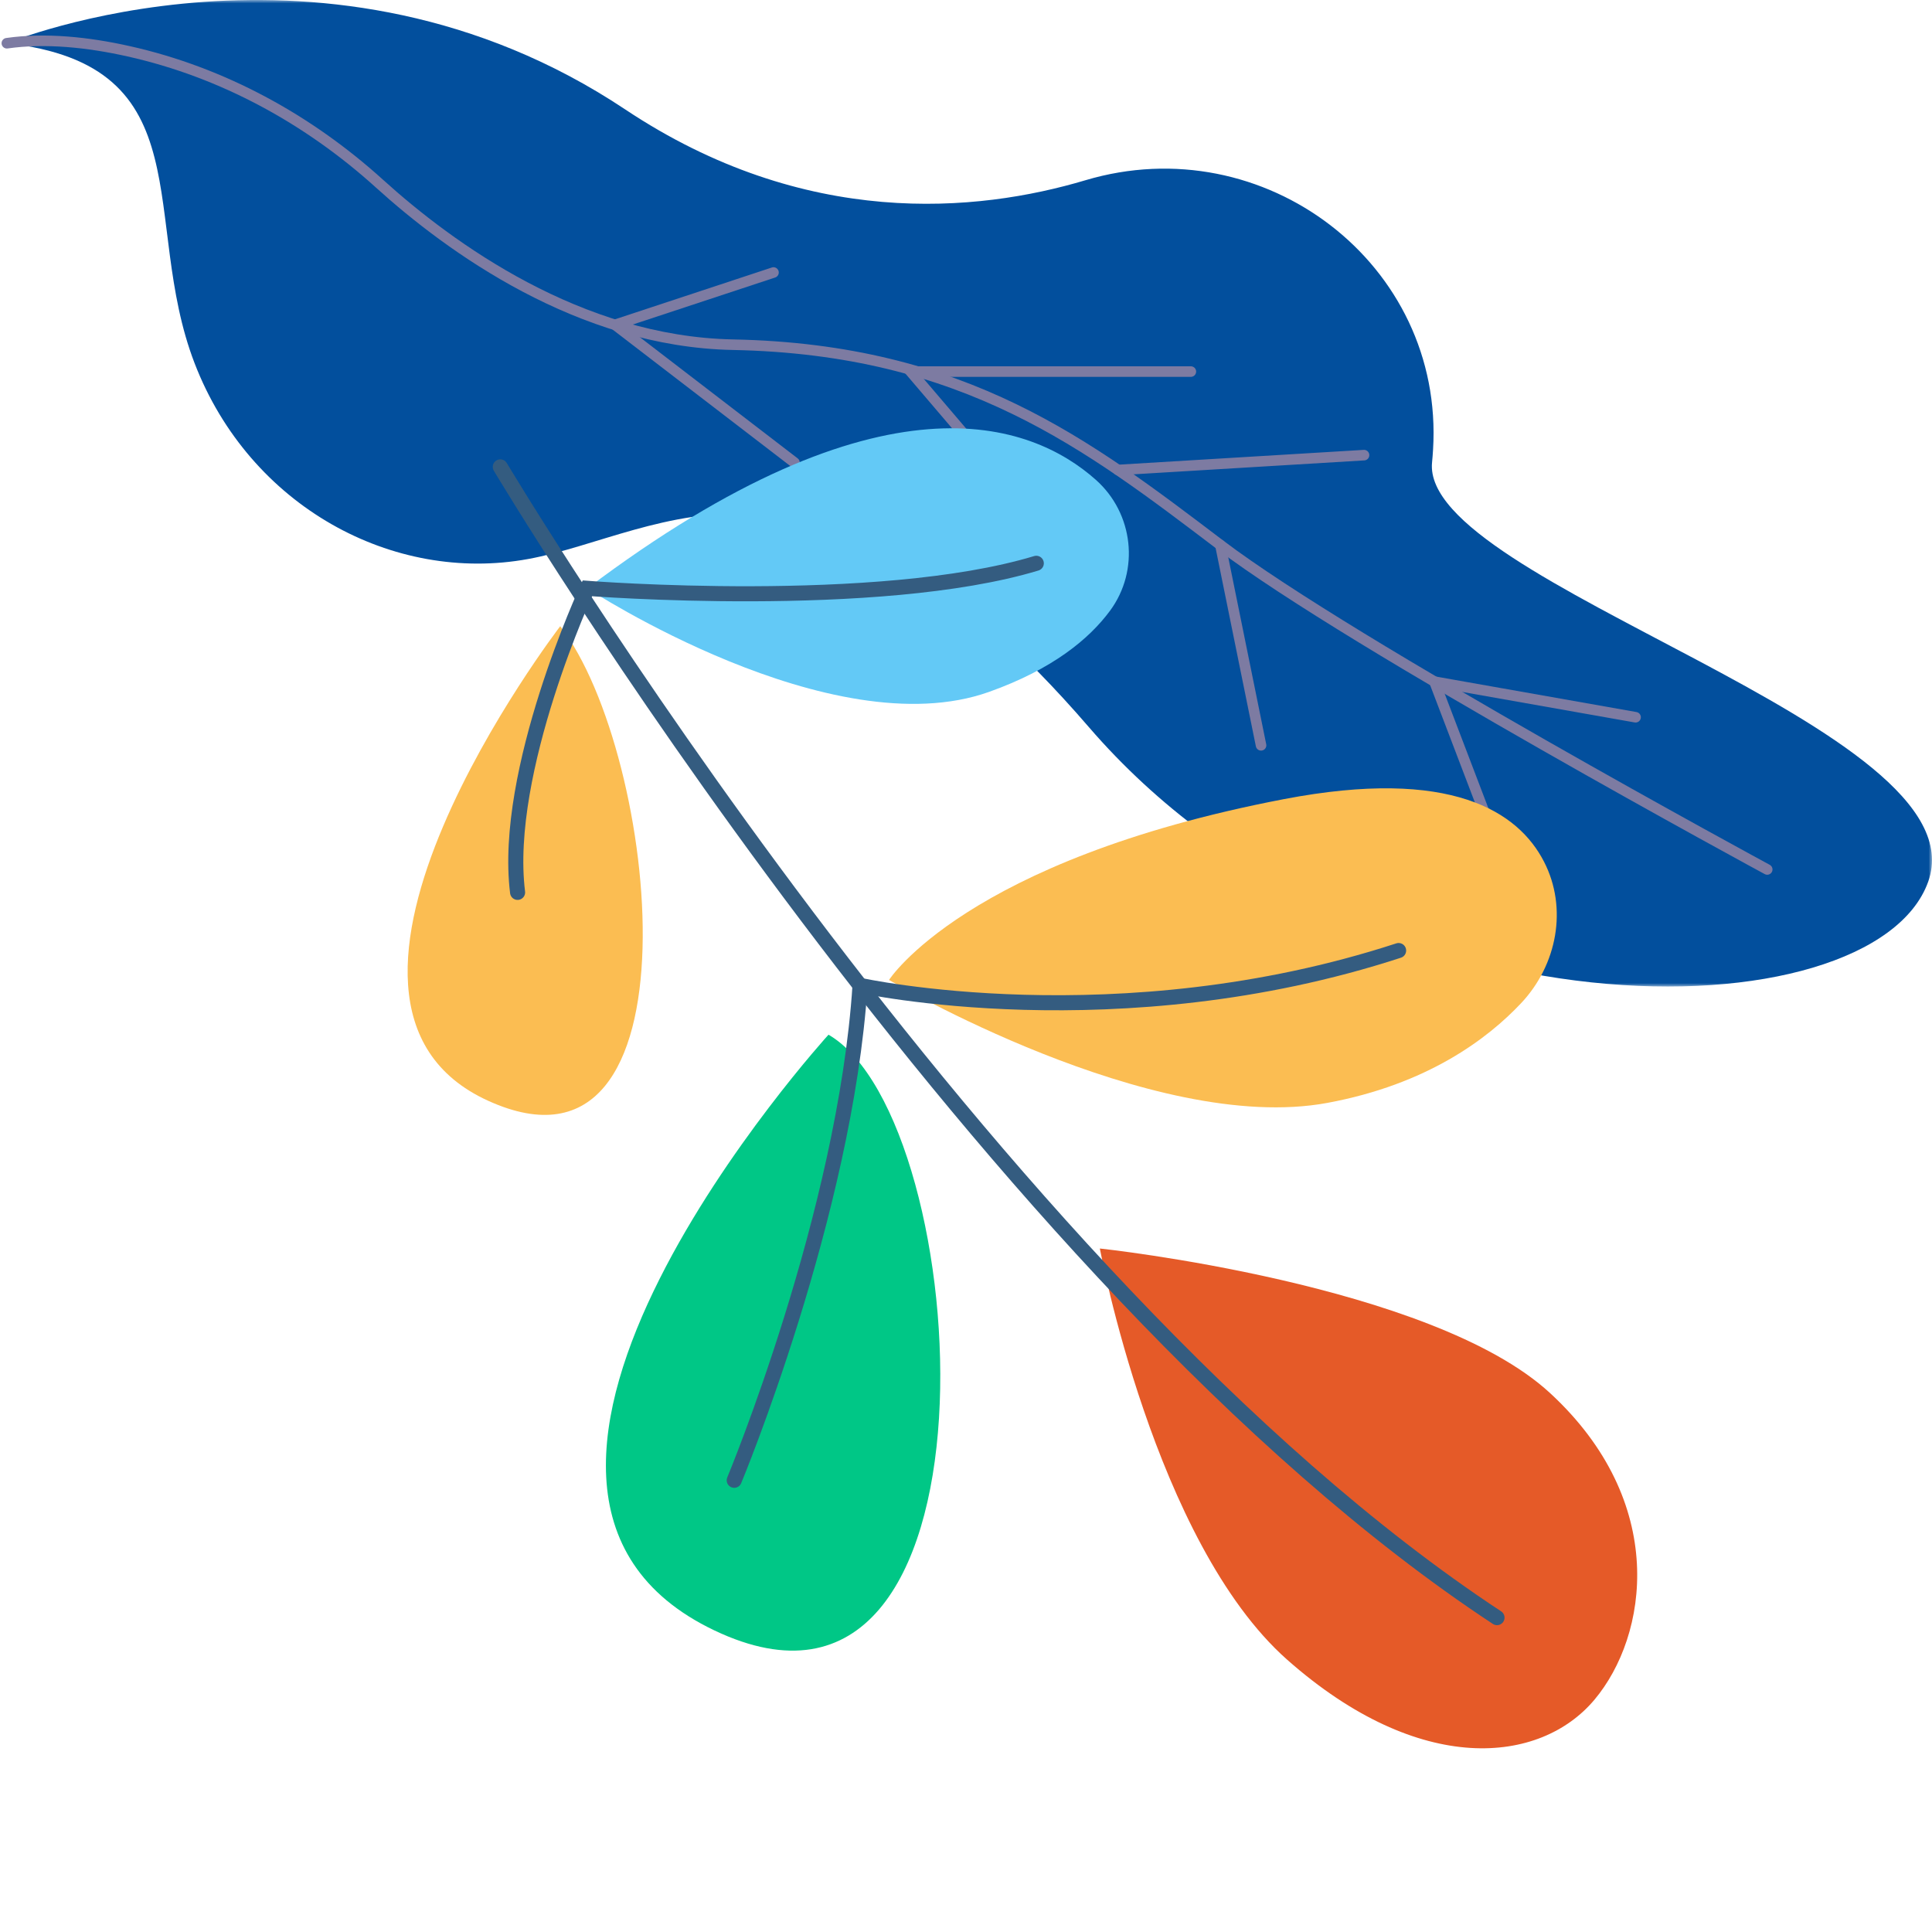 <?xml version="1.0" encoding="UTF-8"?>
<svg width="282px" height="281px" viewBox="0 0 282 281" version="1.1" xmlns="http://www.w3.org/2000/svg" xmlns:xlink="http://www.w3.org/1999/xlink">
    <title>6CA73C1B-34C0-4EAD-9EC8-509CCC55612B</title>
    <defs>
        <polygon id="path-1" points="0 0 281 0 281 144 0 144"></polygon>
    </defs>
    <g id="FLN-Feedback" stroke="none" stroke-width="1" fill="none" fill-rule="evenodd">
        <g id="FLN-Landing-Page" transform="translate(46, -12)">
            <g id="Group-34-Copy-2" transform="translate(95.5, 152.5) rotate(-180) translate(-95.5, -152.5) translate(-45, 12)">
                <g id="Group-8" transform="translate(0, 137)">
                    <g id="Group-3">
                        <mask id="mask-2" fill="white">
                            <use xlink:href="#path-1"></use>
                        </mask>
                        <g id="Clip-2"></g>
                        <path d="M123.572,117.69 C97.505,125.464 71.161,105.493 72.828,78.362 C72.865,77.728 72.914,77.106 72.974,76.496 C74.697,58.782 -7.503,37.846 0.556,15.301 C8.615,-7.245 82.756,-8.856 123.049,37.846 C163.342,84.548 185.204,66.026 204.896,62.405 C224.588,58.782 245.542,70.054 253.6,90.99 C261.659,111.924 251.988,134.469 281,137.69 C281,137.69 234.259,157.015 190.741,128.027 C164.449,110.514 139.335,112.989 123.572,117.69" id="Fill-1" fill="#024F9D" mask="url(#mask-2)"></path>
                    </g>
                    <path d="M24.05,17.088 C24.05,17.088 84.586,49.831 103.871,64.447 C123.158,79.067 141.115,93.023 175.032,93.686 C197.42,94.125 216.332,107.883 226.601,117.185 C236.999,126.601 249.537,133.457 263.232,136.517 C269.184,137.848 275.363,138.492 281,137.69" id="Stroke-4" stroke="#7D7BA2" stroke-width="1.54" stroke-linecap="round"></path>
                    <polyline id="Stroke-6" stroke="#7D7BA2" stroke-width="1.54" stroke-linecap="round" points="63.086 19.504 72.625 44.501 43.268 39.306"></polyline>
                    <line x1="82.902" y1="77.565" x2="118.813" y2="75.398" id="Stroke-8" stroke="#7D7BA2" stroke-width="1.54" stroke-linecap="round"></line>
                    <line x1="97.934" y1="35.209" x2="103.871" y2="64.448" id="Stroke-10" stroke="#7D7BA2" stroke-width="1.54" stroke-linecap="round"></line>
                    <polyline id="Stroke-12" stroke="#7D7BA2" stroke-width="1.54" stroke-linecap="round" points="126.426 63.202 149.085 89.762 108.178 89.762"></polyline>
                    <polyline id="Stroke-14" stroke="#7D7BA2" stroke-width="1.54" stroke-linecap="round" points="166.037 76.482 192.222 96.586 169.098 104.223"></polyline>
                </g>
                <g id="Group-17" transform="translate(134.138, 119.708) scale(-1, 1) rotate(11) translate(-134.138, -119.708) translate(50.613, 13.995)">
                    <path d="M59.048,120.925 C59.048,120.925 -12.724,67.455 26.103,38.747 C64.932,10.041 77.872,104.451 59.048,120.925 Z" id="Stroke-1" fill="#00C786"></path>
                    <path d="M31.986,186.926 C31.986,186.926 -19.85,141.062 8.455,120.926 C36.758,100.785 42.576,165.861 31.986,186.926 Z" id="Stroke-3" fill="#FBBD52"></path>
                    <path d="M112.809,192.979 C105.17,202.996 85.399,215.226 36.924,191.597 C36.924,191.597 67.41,161.905 91.602,165.572 C101.367,167.052 107.427,170.382 111.186,173.826 C116.605,178.797 117.268,187.133 112.809,192.979 Z" id="Stroke-5" fill="#63C9F6"></path>
                    <path d="M69.243,127.084 C69.243,127.084 102.599,97.491 128.626,97.259 C143.431,97.126 153.375,101.973 159.193,106.174 C165.385,110.644 168.521,118.469 166.379,125.8 C164.093,133.629 155.779,141.934 130.824,141.994 C83.54,142.112 69.243,127.084 69.243,127.084 Z" id="Stroke-7" fill="#FBBD52"></path>
                    <path d="M91.97,82.732 C91.97,82.732 91.601,39.113 107.365,18.585 C123.126,-1.94 140.72,-3.407 150.251,4.29 C159.781,11.988 166.381,30.53 152.448,49.483 C138.52,68.435 91.97,82.732 91.97,82.732 Z" id="Stroke-9" fill="#E55A28"></path>
                    <path d="M27.836,211.425 C27.836,211.425 74.665,81.286 138.595,18.78" id="Stroke-11" stroke="#345C80" stroke-width="2.2" stroke-linecap="round"></path>
                    <path d="M33.128,59.704 C33.128,59.704 56.434,94.75 64.939,127.112 C64.939,127.112 100.318,111.798 143.076,117.105" id="Stroke-13" stroke="#345C80" stroke-width="2.2" stroke-linecap="round"></path>
                    <path d="M101.948,182.682 C77.923,180.238 36.924,191.596 36.924,191.596 C36.924,191.596 19.676,167.762 18.462,149.976" id="Stroke-15" stroke="#345C80" stroke-width="2.2" stroke-linecap="round"></path>
                </g>
            </g>
        </g>
    </g>
</svg>